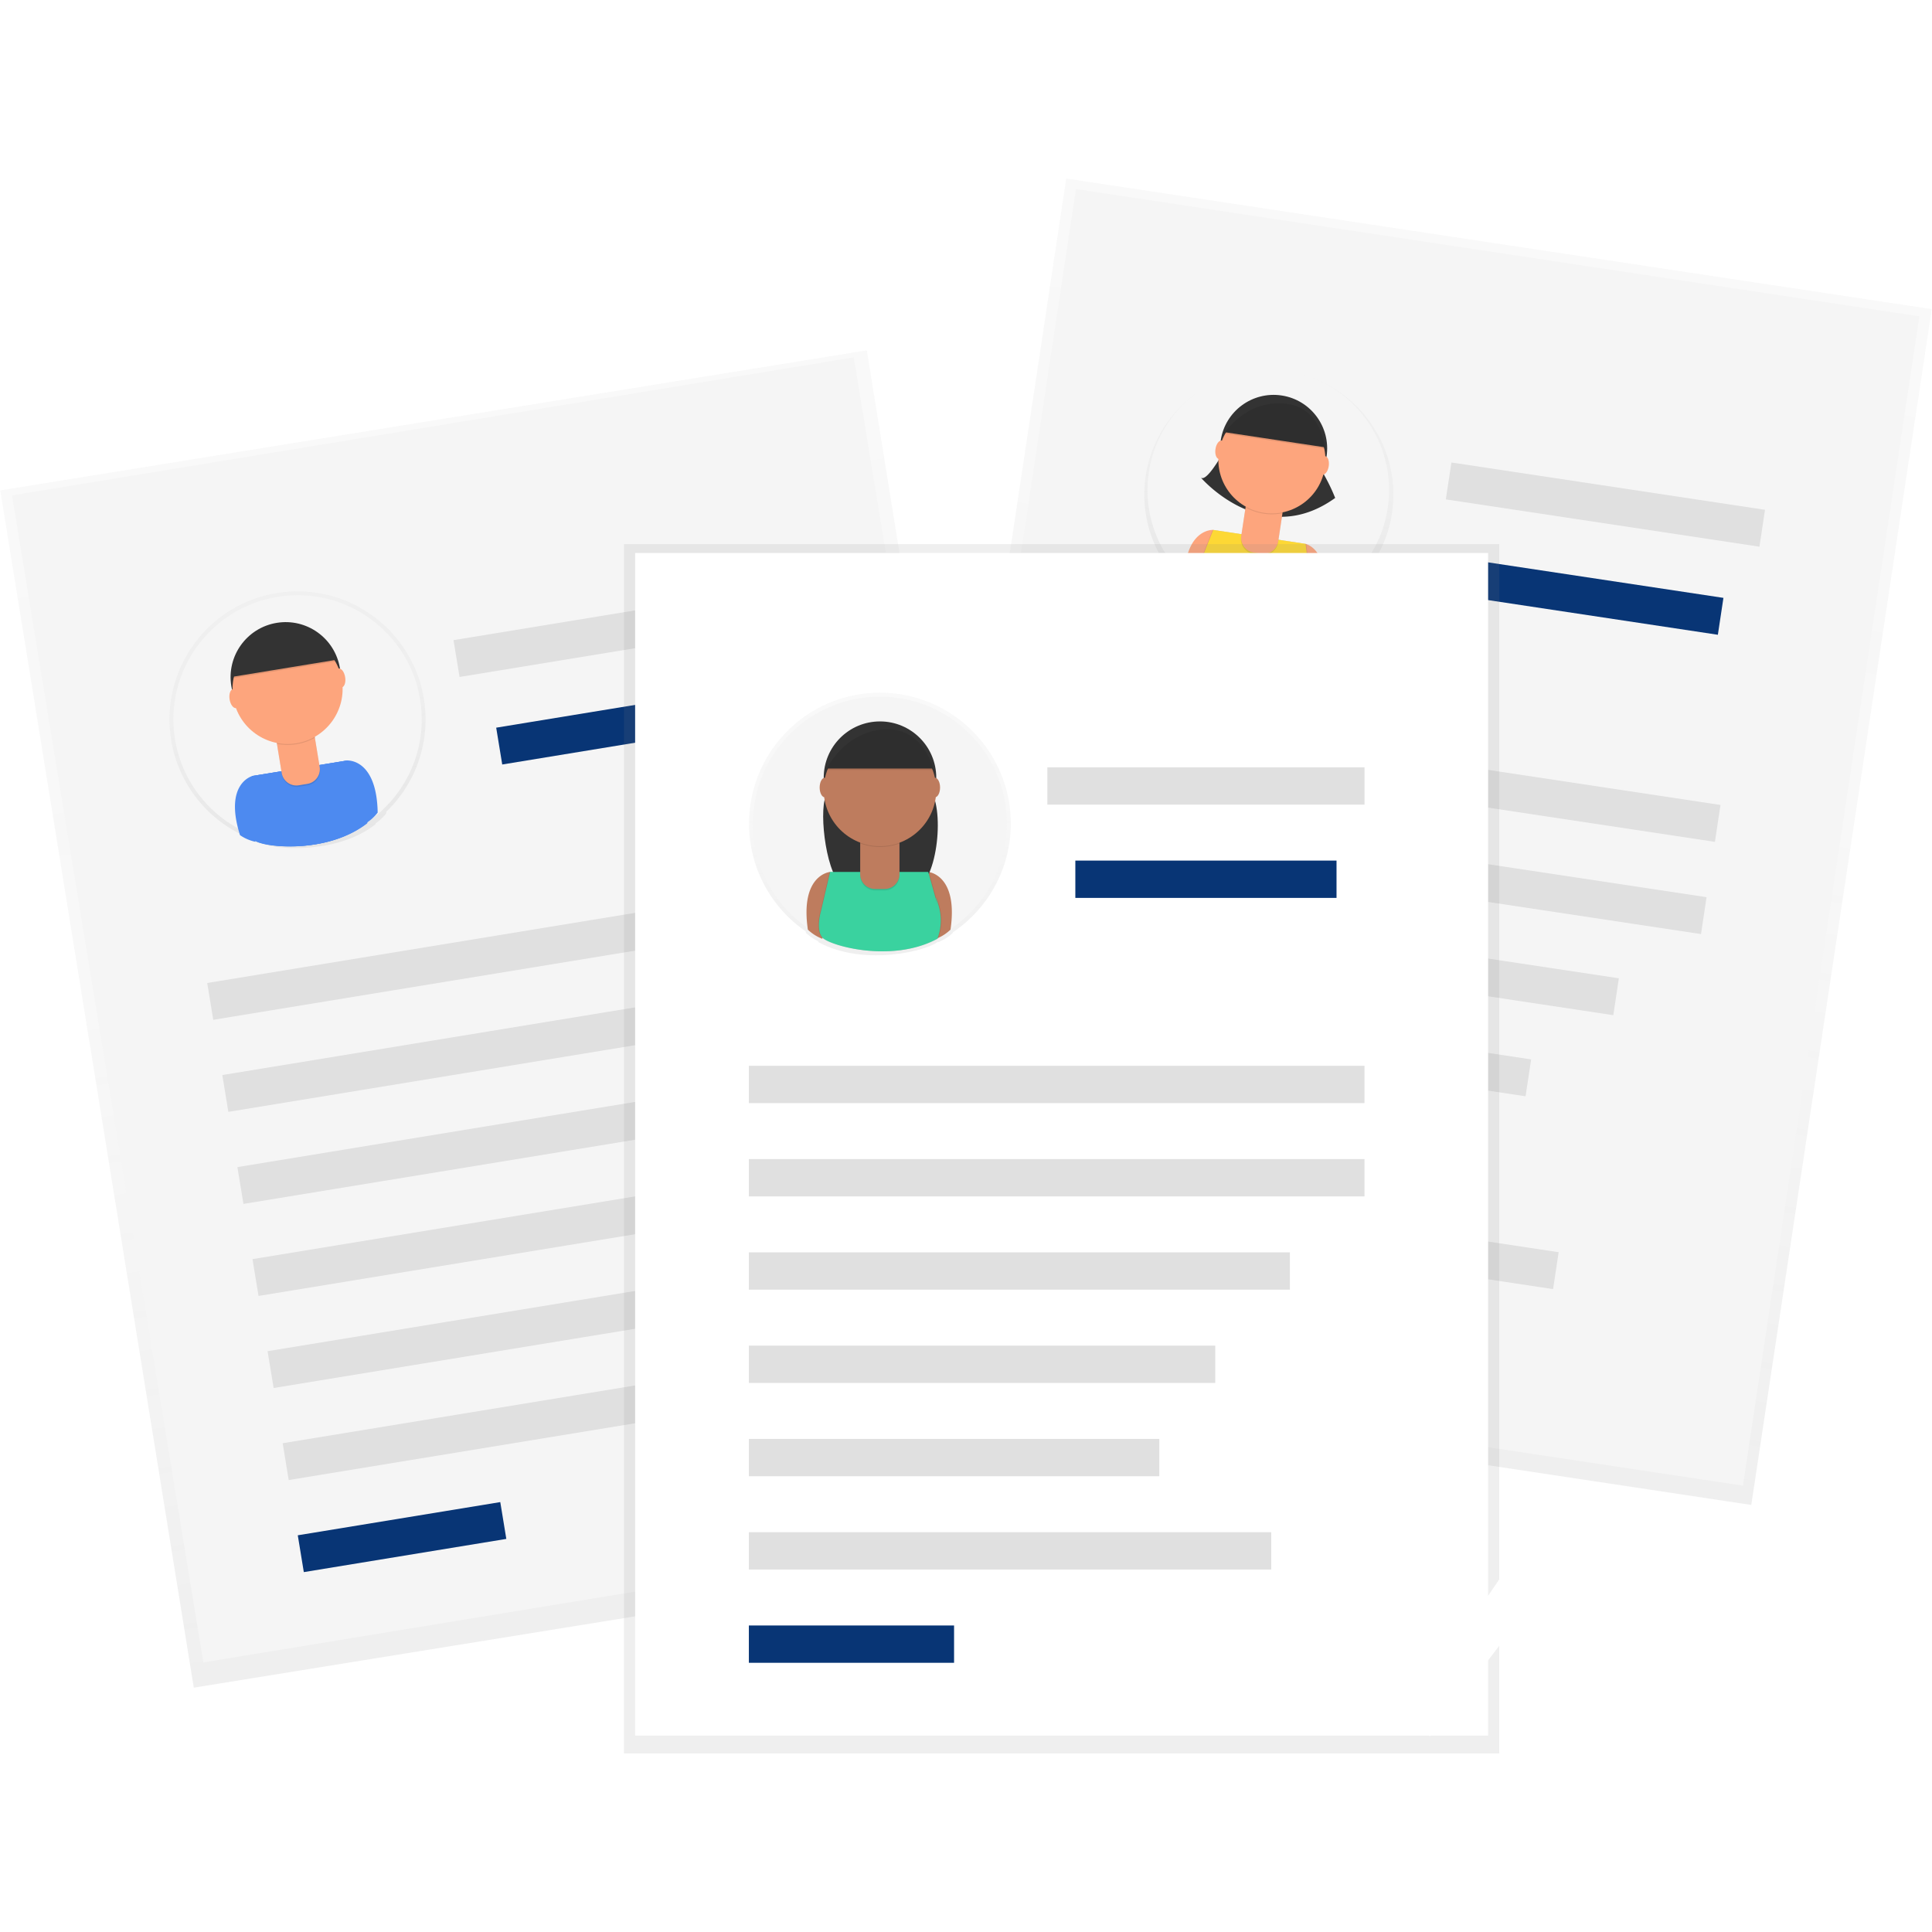 <?xml version="1.0" encoding="UTF-8" standalone="no"?>
<svg
   xmlns:dc="http://purl.org/dc/elements/1.1/"
   xmlns:cc="http://creativecommons.org/ns#"
   xmlns:rdf="http://www.w3.org/1999/02/22-rdf-syntax-ns#"
   xmlns:svg="http://www.w3.org/2000/svg"
   xmlns="http://www.w3.org/2000/svg"
   xmlns:xlink="http://www.w3.org/1999/xlink"
   version="1.1"
   viewBox="0 0 874.47 874.47"
   height="874.47"
   width="874.47"
   data-name="Layer 1"
   id="27b24c83-6930-4149-a780-3773eb0b718f">
  <defs
     id="defs15">
    <linearGradient
       gradientUnits="userSpaceOnUse"
       gradientTransform="rotate(90,961.385,567.605)"
       y2="454.75"
       x2="769.97"
       y1="1002.12"
       x1="769.97"
       id="267af776-2606-4521-bdeb-63ce55981a74">
      <stop
         id="stop2"
         stop-opacity="0.25"
         stop-color="gray"
         offset="0" />
      <stop
         id="stop4"
         stop-opacity="0.12"
         stop-color="gray"
         offset="0.54" />
      <stop
         id="stop6"
         stop-opacity="0.1"
         stop-color="gray"
         offset="1" />
    </linearGradient>
    <linearGradient
       xlink:href="#267af776-2606-4521-bdeb-63ce55981a74"
       gradientTransform="rotate(8.58,3132.771,755.811)"
       y2="526.2"
       x2="683.95"
       y1="639.26"
       x1="683.95"
       id="1fcd4820-0a7c-4847-8840-19b179cc7b2e" />
    <linearGradient
       xlink:href="#267af776-2606-4521-bdeb-63ce55981a74"
       gradientTransform="translate(-72.73,343.57)"
       y2="-162.93"
       x2="475.23"
       y1="384.44"
       x1="475.23"
       id="206f4f91-e50e-44b0-9342-2d65f420a366" />
    <linearGradient
       xlink:href="#267af776-2606-4521-bdeb-63ce55981a74"
       gradientTransform="rotate(-9.31,2548.498,729.095)"
       y2="-95.86"
       x2="393.32"
       y1="20.38"
       x1="393.32"
       id="d34e425e-14d9-4818-8053-17a79178d3b1" />
    <linearGradient
       xlink:href="#267af776-2606-4521-bdeb-63ce55981a74"
       y2="165.47"
       x2="480.71"
       y1="712.84"
       x1="480.71"
       id="769baff5-4c30-4a3c-b602-35bea0051736" />
    <linearGradient
       xlink:href="#267af776-2606-4521-bdeb-63ce55981a74"
       gradientTransform="matrix(-1,0,0,1,48,0)"
       y2="308.75"
       x2="-513.22"
       y1="427.6"
       x1="-513.22"
       id="435858fe-786b-4ccc-9937-2ef148119b2b" />
    <linearGradient
       xlink:href="#267af776-2606-4521-bdeb-63ce55981a74"
       y2="579.17"
       x2="652.07"
       y1="747.94"
       x1="652.07"
       id="8c5c6193-e47d-4d82-a8e6-773c48c7bbd6" />
    <linearGradient
       y2="454.75"
       x2="769.97"
       y1="1002.12"
       x1="769.97"
       gradientTransform="rotate(90,961.385,567.605)"
       gradientUnits="userSpaceOnUse"
       id="linearGradient4718"
       xlink:href="#267af776-2606-4521-bdeb-63ce55981a74" />
  </defs>
  <title
     id="title17">hiring</title>
  <g
     transform="translate(-0.194,80.803)"
     style="opacity:0.5"
     id="g21">
    <rect
       style="fill:url(#linearGradient4718)"
       id="rect19"
       transform="rotate(-81.42,675.036,432.751)"
       height="396.16"
       width="547.37"
       y="178.11"
       x="526.87" />
  </g>
  <rect
     style="fill:#f5f5f5"
     id="rect23"
     transform="rotate(-81.42)"
     height="386.08"
     width="535.27"
     y="494.313"
     x="-547.225" />
  <rect
     style="fill:#e0e0e0"
     id="rect25"
     transform="rotate(8.58)"
     height="16.89"
     width="278.65"
     y="244.086"
     x="545.723" />
  <rect
     style="fill:#e0e0e0"
     id="rect27"
     transform="rotate(8.58)"
     height="16.89"
     width="278.65"
     y="286.302"
     x="545.723" />
  <rect
     style="fill:#e0e0e0"
     id="rect29"
     transform="rotate(8.58)"
     height="16.89"
     width="143.55"
     y="108.98"
     x="680.818" />
  <rect
     style="fill:#083575"
     id="rect31"
     transform="rotate(8.58)"
     height="16.89"
     width="118.22"
     y="151.205"
     x="693.489" />
  <rect
     style="fill:#e0e0e0"
     id="rect33"
     transform="rotate(8.58)"
     height="16.89"
     width="244.88"
     y="328.524"
     x="545.718" />
  <rect
     style="fill:#e0e0e0"
     id="rect35"
     transform="rotate(8.58)"
     height="16.89"
     width="211.1"
     y="370.747"
     x="545.713" />
  <rect
     style="fill:#e0e0e0"
     id="rect37"
     transform="rotate(8.58)"
     height="16.89"
     width="185.77"
     y="412.966"
     x="545.714" />
  <rect
     style="fill:#e0e0e0"
     id="rect39"
     transform="rotate(8.58)"
     height="16.89"
     width="236.43"
     y="455.187"
     x="545.715" />
  <rect
     style="fill:#083575"
     id="rect41"
     transform="rotate(8.58)"
     height="16.89"
     width="92.88"
     y="497.402"
     x="545.722" />
  <g
     transform="translate(-0.194,80.803)"
     style="opacity:0.5"
     id="g45">
    <path
       style="fill:url(#1fcd4820-0a7c-4847-8840-19b179cc7b2e)"
       id="path43"
       transform="translate(-162.77,-76.03)"
       d="m 793,227.53 a 56.36,56.36 0 1 0 -93.8,33.16 c 0,0.08 0,0.17 0,0.25 a 19.29,19.29 0 0 0 5.71,5 l 0.11,-0.24 c 2.27,2.63 12.72,7.87 25.35,9.74 h 0.28 c 8,1.22 16.89,1.11 25.14,-1.87 0,0 0.09,-0.14 0.24,-0.4 a 20.08,20.08 0 0 0 5.8,-2.81 l 0.18,-0.62 A 56.3,56.3 0 0 0 793,227.53 Z" />
  </g>
  <circle
     style="fill:#f5f5f5"
     id="circle47"
     transform="rotate(-81.42)"
     r="54.67"
     cy="600.728"
     cx="-133.716" />
  <path
     style="fill:#fda57d"
     id="path49"
     d="m 549.136,239.853 c 0,0 -13,-0.89 -13.17,23.09 a 18.71,18.71 0 0 0 5.54,4.83 l 10.94,-23.43 z" />
  <path
     style="fill:#fda57d"
     id="path51"
     d="m 590.936,246.163 c 0,0 12.72,3 5.78,25.95 a 18.71,18.71 0 0 1 -6.72,3 l -3.55,-25.61 z" />
  <path
     style="fill:#333333"
     id="path53"
     d="m 555.496,201.493 c 0,0 -8.82,16.91 -11.91,14.73 0,0 28.06,32.73 60.75,9.16 a 85.9,85.9 0 0 0 -9.82,-18 z" />
  <circle
     style="fill:#333333"
     id="circle55"
     transform="rotate(-81.42)"
     r="24.23"
     cy="600.307"
     cx="-114.685" />
  <path
     style="opacity:0.1"
     id="path57"
     d="m 590.686,246.123 -41.8,-6.3 -6.42,16.13 c 0,0 -3.46,7.39 -1.12,11.23 2.34,3.84 27.79,15.59 49,8 a 22.05,22.05 0 0 0 2.66,-13.85 c -1.05,-8.14 -0.47,-0.64 -0.47,-0.64 z" />
  <path
     style="opacity:0.1"
     id="path59"
     d="m 591.246,246.213 -41.8,-6.3 -6.41,16.12 c 0,0 -3.46,7.39 -1.12,11.23 2.34,3.84 27.79,15.59 49,8 a 22.05,22.05 0 0 0 2.66,-13.85 c -1.05,-8.14 -0.47,-0.64 -0.47,-0.64 z" />
  <path
     style="fill:#fdd835"
     id="path61"
     d="m 590.936,246.163 -41.8,-6.3 -6.42,16.13 c 0,0 -3.46,7.39 -1.12,11.23 2.34,3.84 27.79,15.59 49,8 a 22.05,22.05 0 0 0 2.66,-13.85 c -1.05,-8.14 -0.47,-0.64 -0.47,-0.64 z" />
  <path
     style="opacity:0.1"
     id="path63"
     d="m 564.037,227.967 16.721,2.523 -2.277,15.089 a 6.73,6.73 0 0 1 -7.659,5.651 l -3.421,-0.516 a 6.73,6.73 0 0 1 -5.651,-7.659 l 2.277,-15.089 z" />
  <path
     style="fill:#fda57d"
     id="path65"
     d="m 564.119,227.348 16.721,2.523 -2.277,15.089 a 6.73,6.73 0 0 1 -7.659,5.651 l -3.411,-0.515 a 6.73,6.73 0 0 1 -5.651,-7.659 z" />
  <path
     style="opacity:0.1"
     id="path67"
     d="m 563.806,229.713 a 24.33,24.33 0 0 0 16.71,2.57 l 0.31,-2.05 -16.72,-2.52 z" />
  <circle
     style="fill:#fda57d"
     id="circle69"
     transform="rotate(-81.42)"
     r="24.23"
     cy="600.306"
     cx="-119.941" />
  <path
     style="fill:#333333"
     id="path71"
     d="m 554.106,195.583 45.7,6.89 c 0,0 -1.12,-19 -18.57,-20.47 -17.45,-1.47 -27.13,13.58 -27.13,13.58 z" />
  <ellipse
     style="fill:#fda57d"
     id="ellipse73"
     transform="rotate(-81.42)"
     ry="2.25"
     rx="4.23"
     cy="576.569"
     cx="-118.899" />
  <ellipse
     style="fill:#fda57d"
     id="ellipse75"
     transform="rotate(-81.42)"
     ry="2.25"
     rx="4.23"
     cy="623.914"
     cx="-118.903" />
  <path
     style="opacity:0.1"
     id="path77"
     d="m 554.036,196.203 45.7,6.89 c 0,0 -1.12,-19 -18.57,-20.47 -17.45,-1.47 -27.13,13.58 -27.13,13.58 z" />
  <g
     transform="translate(-0.194,80.803)"
     style="opacity:0.5"
     id="g81">
    <rect
       style="fill:url(#206f4f91-e50e-44b0-9342-2d65f420a366)"
       id="rect79"
       transform="matrix(0.99,-0.16,0.16,0.99,-230.95,-4.95)"
       height="547.37"
       width="396.16"
       y="180.64"
       x="204.42" />
  </g>
  <rect
     style="fill:#f5f5f5"
     id="rect83"
     transform="rotate(-9.31)"
     height="535.27"
     width="386.08"
     y="222.143"
     x="-30.903" />
  <rect
     style="fill:#e0e0e0"
     id="rect85"
     transform="rotate(-9.31)"
     height="16.89"
     width="278.65"
     y="454.238"
     x="20.582" />
  <rect
     style="fill:#e0e0e0"
     id="rect87"
     transform="rotate(-9.31)"
     height="16.89"
     width="278.65"
     y="496.46"
     x="20.581" />
  <rect
     style="fill:#e0e0e0"
     id="rect89"
     transform="rotate(-9.31)"
     height="16.89"
     width="143.55"
     y="319.137"
     x="155.691" />
  <rect
     style="fill:#083575"
     id="rect91"
     transform="rotate(-9.31)"
     height="16.89"
     width="118.22"
     y="361.359"
     x="168.35" />
  <rect
     style="fill:#e0e0e0"
     id="rect93"
     transform="rotate(-9.31)"
     height="16.89"
     width="244.88"
     y="538.681"
     x="20.58" />
  <rect
     style="fill:#e0e0e0"
     id="rect95"
     transform="rotate(-9.31)"
     height="16.89"
     width="211.1"
     y="580.891"
     x="20.58" />
  <rect
     style="fill:#e0e0e0"
     id="rect97"
     transform="rotate(-9.31)"
     height="16.89"
     width="185.77"
     y="623.119"
     x="20.579" />
  <rect
     style="fill:#e0e0e0"
     id="rect99"
     transform="rotate(-9.31)"
     height="16.89"
     width="236.43"
     y="665.331"
     x="20.581" />
  <rect
     style="fill:#083575"
     id="rect101"
     transform="rotate(-9.31)"
     height="16.89"
     width="92.88"
     y="707.558"
     x="20.587" />
  <g
     transform="translate(-0.194,80.803)"
     style="opacity:0.5"
     id="g105">
    <path
       style="fill:url(#d34e425e-14d9-4818-8053-17a79178d3b1)"
       id="path103"
       transform="translate(-162.77,-76.03)"
       d="m 354.81,311.49 a 57.94,57.94 0 1 0 -81.3,62.06 l 0.08,0.25 a 19.83,19.83 0 0 0 7.16,3.06 v -0.27 c 3.05,1.86 14.93,3.69 27.88,1.53 h 0.28 c 8.21,-1.33 16.87,-4.25 24,-9.77 0,0 0,-0.16 0.1,-0.46 a 20.64,20.64 0 0 0 4.79,-4.58 q 0,-0.34 0,-0.66 a 57.88,57.88 0 0 0 17.01,-51.16 z" />
  </g>
  <circle
     style="fill:#f5f5f5"
     id="circle107"
     transform="rotate(-9.31)"
     r="56.2"
     cy="343.116"
     cx="80.232" />
  <path
     style="fill:#4d8af0"
     id="path109"
     d="m 114.226,351.253 c 0,0 -13,3.25 -5.6,26.75 a 19.24,19.24 0 0 0 6.95,3 l 3.31,-26.38 z" />
  <path
     style="fill:#4d8af0"
     id="path111"
     d="m 157.106,344.223 c 0,0 13.39,-1.09 13.84,23.57 a 19.24,19.24 0 0 1 -5.63,5 l -11.56,-23.94 z" />
  <circle
     style="fill:#333333"
     id="circle113"
     transform="rotate(-9.31)"
     r="24.91"
     cy="323.379"
     cx="77.994" />
  <path
     style="fill:#4d8af0"
     id="path115"
     d="m 156.856,344.263 -42.88,7 -1.19,17.81 c 0,0 -1,8.33 2.45,11.34 3.45,3.01 32.12,6.48 50.41,-7.68 a 22.67,22.67 0 0 0 -1.77,-14.39 c -3.6,-7.63 -0.67,-0.48 -0.67,-0.48 z" />
  <path
     style="fill:#4d8af0"
     id="path117"
     d="m 157.426,344.173 -42.88,7 -1.19,17.81 c 0,0 -1,8.33 2.45,11.34 3.45,3.01 32.12,6.48 50.41,-7.68 a 22.67,22.67 0 0 0 -1.77,-14.39 c -3.6,-7.63 -0.67,-0.48 -0.67,-0.48 z" />
  <path
     style="fill:#4d8af0"
     id="path119"
     d="m 157.106,344.223 -42.88,7 -1.19,17.84 c 0,0 -1,8.33 2.45,11.34 3.45,3.01 32.12,6.48 50.41,-7.68 a 22.67,22.67 0 0 0 -1.77,-14.39 c -3.6,-7.63 -0.67,-0.48 -0.67,-0.48 z" />
  <path
     style="opacity:0.1"
     id="path121"
     d="m 125.06,334.855 17.151,-2.812 2.567,15.661 a 6.73,6.73 0 0 1 -5.553,7.73 l -3.878,0.636 a 6.73,6.73 0 0 1 -7.73,-5.553 l -2.567,-15.661 z" />
  <path
     style="fill:#fda57d"
     id="path123"
     d="m 124.958,334.22 17.151,-2.812 2.567,15.661 a 6.73,6.73 0 0 1 -5.553,7.73 l -3.878,0.636 a 6.73,6.73 0 0 1 -7.73,-5.553 l -2.567,-15.661 z" />
  <path
     style="opacity:0.1"
     id="path125"
     d="m 125.376,336.693 a 25,25 0 0 0 17.16,-2.76 l -0.35,-2.11 -17.15,2.82 z" />
  <circle
     style="fill:#fda57d"
     id="circle127"
     transform="rotate(-9.31)"
     r="24.91"
     cy="328.789"
     cx="78.001" />
  <path
     style="opacity:0.1"
     id="path129"
     d="m 105.216,306.993 46.89,-7.68 c 0,0 -7.11,-18.28 -24.63,-14.16 -17.52,4.12 -22.26,21.84 -22.26,21.84 z" />
  <path
     style="fill:#333333"
     id="path131"
     d="m 105.106,306.363 46.93,-7.69 c 0,0 -7.11,-18.28 -24.63,-14.16 -17.52,4.12 -22.3,21.85 -22.3,21.85 z" />
  <ellipse
     style="fill:#fda57d;stroke-width:1.003"
     id="ellipse133"
     transform="rotate(-9.181)"
     ry="4.362"
     rx="2.327"
     cy="329.091"
     cx="54.405" />
  <ellipse
     style="fill:#fda57d"
     id="ellipse135"
     transform="rotate(-9.31)"
     ry="4.35"
     rx="2.32"
     cy="327.719"
     cx="102.265" />
  <g
     transform="translate(-0.194,80.803)"
     style="opacity:0.5"
     id="g139">
    <rect
       style="fill:url(#769baff5-4c30-4a3c-b602-35bea0051736)"
       id="rect137"
       height="547.37"
       width="396.16"
       y="165.47"
       x="282.63" />
  </g>
  <rect
     style="fill:#ffffff"
     id="rect141"
     height="535.27"
     width="386.08"
     y="250.303"
     x="287.476" />
  <g
     transform="translate(-0.194,80.803)"
     style="opacity:0.5"
     id="g145">
    <path
       style="fill:url(#435858fe-786b-4ccc-9937-2ef148119b2b)"
       id="path143"
       transform="translate(-162.77,-76.03)"
       d="m 502,368 a 59.24,59.24 0 1 1 92.29,49.17 v 0.26 a 20.28,20.28 0 0 1 -6.72,4.28 l -0.08,-0.26 c -2.77,2.38 -14.45,6.19 -27.87,6.15 h -0.29 c -8.5,0 -17.72,-1.5 -25.84,-5.89 0,0 -0.07,-0.16 -0.18,-0.45 a 21.1,21.1 0 0 1 -5.59,-3.83 l -0.09,-0.67 A 59.18,59.18 0 0 1 502,368 Z" />
  </g>
  <circle
     style="fill:#f5f5f5"
     id="circle147"
     r="57.46"
     cy="372.773"
     cx="398.266" />
  <path
     style="fill:#be7c5e"
     id="path149"
     d="m 375.726,394.663 c 0,0 -13.69,1.11 -10.07,26.11 a 19.67,19.67 0 0 0 6.52,4.15 l 7.7,-26.07 z" />
  <path
     style="fill:#be7c5e"
     id="path151"
     d="m 420.156,394.663 c 0,0 13.69,1.11 10.07,26.11 a 19.67,19.67 0 0 1 -6.52,4.15 l -7.67,-26.15 z" />
  <path
     style="fill:#333333"
     id="path153"
     d="m 376.316,353.773 c 0,0 -1.05,3.07 -2.55,6.62 -3.26,7.76 0.46,37.58 8.26,40.76 8.75,3.57 20.26,5.85 32.21,1.49 10.39,-3.79 13.59,-37.73 6.25,-46 -0.86,-1 -1.76,-1.93 -2.7,-2.87 z" />
  <circle
     style="fill:#333333"
     id="circle155"
     r="25.47"
     cy="352.003"
     cx="398.306" />
  <path
     style="opacity:0.1"
     id="path157"
     d="m 419.896,394.663 h -44.43 l -4.15,17.77 c 0,0 -2.44,8.23 0.59,11.85 3.03,3.62 31.33,11.85 52.13,0.59 a 23.18,23.18 0 0 0 0.59,-14.81 c -2.37,-8.29 -0.59,-0.59 -0.59,-0.59 z" />
  <path
     style="opacity:0.1"
     id="path159"
     d="m 420.486,394.663 h -44.45 l -4.15,17.77 c 0,0 -2.44,8.23 0.59,11.85 3.03,3.62 31.33,11.85 52.13,0.59 a 23.18,23.18 0 0 0 0.59,-14.81 c -2.37,-8.29 -0.59,-0.59 -0.59,-0.59 z" />
  <path
     style="fill:#3ad29f"
     id="path161"
     d="m 420.156,394.663 h -44.43 l -4.15,17.77 c 0,0 -2.44,8.23 0.59,11.85 3.03,3.62 31.33,11.85 52.13,0.59 a 23.18,23.18 0 0 0 0.59,-14.81 c -2.37,-8.29 -0.59,-0.59 -0.59,-0.59 z" />
  <path
     style="opacity:0.1"
     id="path163"
     d="m 389.356,379.913 h 17.77 v 16.38 a 6.73,6.73 0 0 1 -6.73,6.73 h -4.32 a 6.73,6.73 0 0 1 -6.73,-6.73 v -16.38 z" />
  <path
     style="fill:#be7c5e"
     id="path165"
     d="m 389.356,379.253 h 17.77 v 16.38 a 6.73,6.73 0 0 1 -6.73,6.73 h -4.32 a 6.73,6.73 0 0 1 -6.73,-6.73 v -16.38 z" />
  <path
     style="opacity:0.1"
     id="path167"
     d="m 389.386,381.773 a 25.58,25.58 0 0 0 17.77,0 v -2.18 h -17.77 z" />
  <circle
     style="fill:#be7c5e"
     id="circle169"
     r="25.47"
     cy="357.533"
     cx="398.306" />
  <path
     style="fill:#333333"
     id="path171"
     d="m 373.946,347.863 h 48.58 c 0,0 -4.15,-19.62 -22.51,-18.36 -18.36,1.26 -26.07,18.36 -26.07,18.36 z" />
  <ellipse
     style="fill:#be7c5e"
     id="ellipse173"
     ry="4.44"
     rx="2.37"
     cy="356.453"
     cx="373.366" />
  <ellipse
     style="fill:#be7c5e"
     id="ellipse175"
     ry="4.44"
     rx="2.37"
     cy="356.453"
     cx="423.126" />
  <path
     style="opacity:0.1"
     id="path177"
     d="m 373.946,348.513 h 48.58 c 0,0 -4.15,-19.62 -22.51,-18.36 -18.36,1.26 -26.07,18.36 -26.07,18.36 z" />
  <rect
     style="fill:#e0e0e0"
     id="rect179"
     height="16.89"
     width="278.65"
     y="482.403"
     x="338.956" />
  <rect
     style="fill:#e0e0e0"
     id="rect181"
     height="16.89"
     width="278.65"
     y="524.623"
     x="338.956" />
  <rect
     style="fill:#e0e0e0"
     id="rect183"
     height="16.89"
     width="143.55"
     y="347.303"
     x="474.066" />
  <rect
     style="fill:#083575"
     id="rect185"
     height="16.89"
     width="118.22"
     y="389.523"
     x="486.726" />
  <rect
     style="fill:#e0e0e0"
     id="rect187"
     height="16.89"
     width="244.88"
     y="566.843"
     x="338.956" />
  <rect
     style="fill:#e0e0e0"
     id="rect189"
     height="16.89"
     width="211.1"
     y="609.063"
     x="338.956" />
  <rect
     style="fill:#e0e0e0"
     id="rect191"
     height="16.89"
     width="185.77"
     y="651.293"
     x="338.956" />
  <rect
     style="fill:#e0e0e0"
     id="rect193"
     height="16.89"
     width="236.43"
     y="693.513"
     x="338.956" />
  <rect
     style="fill:#083575"
     id="rect195"
     height="16.89"
     width="92.88"
     y="735.733"
     x="338.956" />
  <polygon
     transform="translate(-0.194,80.803)"
     style="fill:#ffffff"
     id="polygon203"
     points="605.19,657.93 617.6,652.96 647.38,680.26 689.57,618.22 704.47,630.63 647.38,705.08 " />
</svg>
